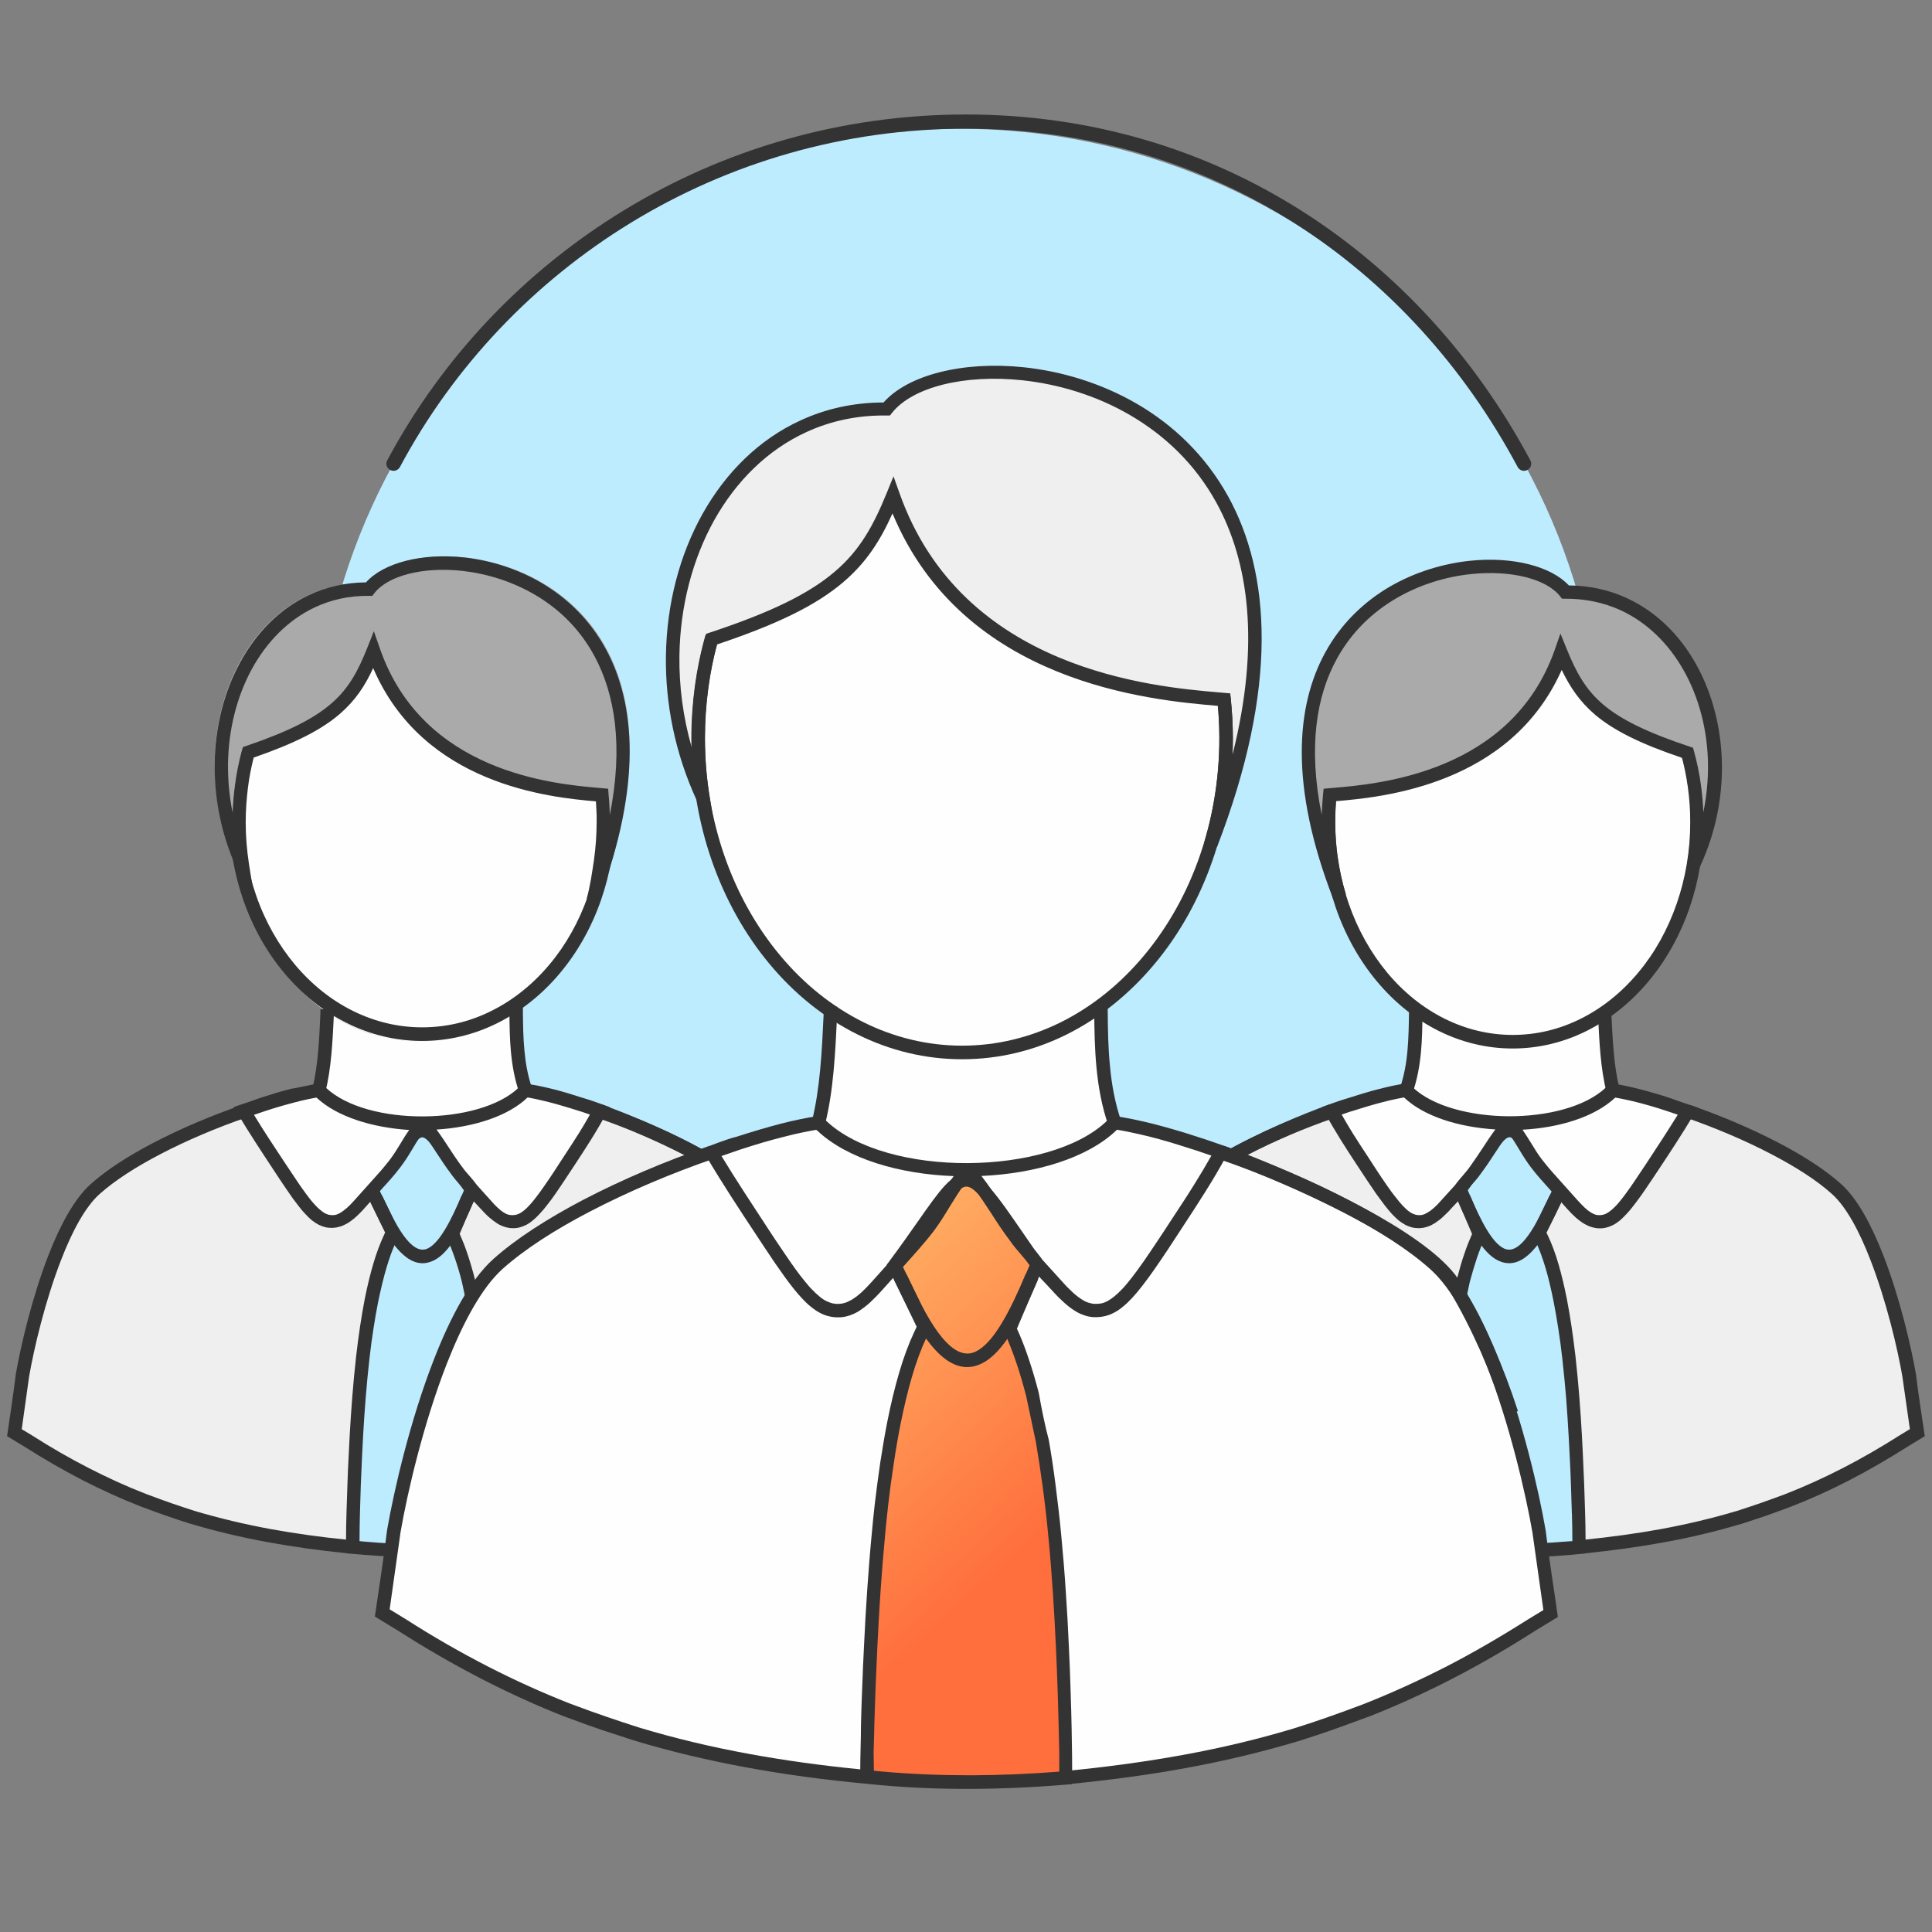<svg width="135" height="135" viewBox="0 0 135 135" fill="none" xmlns="http://www.w3.org/2000/svg">
<rect x="0" y="0" width="135" height="135" fill="#808080" stroke="none"/>
<g clip-path="url(#clip0_125_2088)">
<path fill-rule="evenodd" clip-rule="evenodd" d="M66.996 98.631C91.781 98.631 111.994 78.499 111.994 53.814C111.994 29.128 91.781 8.996 66.996 8.996C42.212 8.996 21.999 29.128 21.999 53.814C21.999 78.499 42.212 98.631 66.996 98.631Z" fill="#BDECFF"/>
<path fill-rule="evenodd" clip-rule="evenodd" d="M27.057 32.171C34.721 17.821 49.984 8 67.496 8C85.009 8 99.271 17.821 106.936 32.171C107.065 32.413 106.972 32.713 106.726 32.841C106.481 32.969 106.177 32.876 106.048 32.634C98.549 18.595 84.62 8.992 67.496 8.992C50.372 8.992 35.443 18.595 27.945 32.634C27.815 32.876 27.512 32.969 27.266 32.841C27.021 32.713 26.927 32.413 27.057 32.171Z" fill="#333333"/>
<path fill-rule="evenodd" clip-rule="evenodd" d="M29.281 72.771C31.773 72.771 34.085 71.93 36.06 70.477C36.924 69.844 37.718 69.083 38.433 68.233C39.743 66.661 40.765 64.753 41.41 62.627C41.897 61.006 42.165 59.256 42.165 57.427C42.165 56.794 42.135 56.162 42.066 55.549C39.138 55.292 29.142 54.708 25.906 45.583C24.556 48.885 23.157 50.576 17.052 52.603C16.635 54.125 16.397 55.746 16.397 57.427C16.397 58.426 16.477 59.395 16.625 60.344C17.122 63.389 18.363 66.117 20.129 68.233C20.933 69.202 21.857 70.042 22.849 70.734C24.755 72.029 26.948 72.771 29.281 72.771Z" fill="#FEFEFE"/>
<path fill-rule="evenodd" clip-rule="evenodd" d="M48.528 80.54C47.535 80.016 46.493 79.512 45.51 79.077C44.121 78.454 42.83 77.95 41.927 77.624C41.242 78.88 40.547 79.937 39.773 81.134C39.277 81.885 38.85 82.547 38.423 83.16C38.026 83.734 37.679 84.198 37.351 84.544C37.073 84.841 36.815 85.058 36.547 85.197C36.309 85.325 36.061 85.385 35.793 85.375C35.654 85.375 35.515 85.345 35.376 85.306C35.237 85.266 35.098 85.197 34.969 85.108C34.81 85.009 34.641 84.88 34.473 84.732C34.304 84.584 34.125 84.396 33.927 84.179C33.599 83.823 33.282 83.457 32.954 83.101C32.874 82.982 32.795 82.883 32.706 82.775C32.785 82.883 32.865 83.002 32.944 83.121L32.686 83.714C32.666 83.754 32.646 83.803 32.626 83.843L31.604 86.235C32.041 87.174 32.408 88.262 32.716 89.458L33.192 91.712C33.45 93.195 33.649 94.787 33.798 96.349C33.976 98.197 34.095 100.056 34.165 101.687C34.244 103.338 34.284 104.742 34.304 105.75L34.334 106.927V108.153C38.403 107.757 42.056 107.115 45.54 106.067C46.81 105.661 47.396 105.464 48.955 104.88C51.674 103.813 54.324 102.448 57.034 100.718L57.977 100.145L57.411 96.141C57.074 94.193 56.3 90.882 55.188 87.995C54.712 86.828 54.156 85.671 53.501 84.525C53.133 83.961 52.746 83.477 52.329 83.111C51.377 82.241 50.036 81.361 48.528 80.54Z" fill="#EFEFEF"/>
<path fill-rule="evenodd" clip-rule="evenodd" d="M24.835 101.668C24.914 99.948 25.033 98.109 25.212 96.29C25.261 95.805 25.311 95.331 25.361 94.846C25.52 93.482 25.718 92.128 25.966 90.862C26.294 89.181 26.721 87.679 27.247 86.562L27.445 86.146L26.78 84.762L26.006 83.18C25.966 83.22 25.936 83.26 25.897 83.299C25.639 83.596 25.371 83.882 25.113 84.179C24.924 84.397 24.735 84.584 24.567 84.733C24.408 84.881 24.239 85.01 24.08 85.108C23.941 85.187 23.802 85.257 23.663 85.306C23.534 85.346 23.395 85.375 23.246 85.375C22.978 85.385 22.73 85.326 22.492 85.197C22.234 85.059 21.966 84.841 21.688 84.545C21.44 84.278 21.172 83.932 20.874 83.527C20.576 83.111 20.259 82.647 19.911 82.123C18.929 80.64 17.956 79.186 17.053 77.654C13.102 79.018 8.933 81.035 6.65 83.082C4 85.464 2.144 92.78 1.568 96.112L1.002 100.116L1.945 100.689C4.655 102.419 7.305 103.783 10.025 104.851C11.584 105.434 12.169 105.632 13.44 106.038C16.924 107.085 20.576 107.728 24.636 108.124V106.908C24.636 106.739 24.646 106.562 24.646 106.374L24.666 105.761C24.666 105.701 24.666 105.642 24.666 105.583C24.715 104.416 24.765 103.082 24.835 101.668Z" fill="#EFEFEF"/>
<path fill-rule="evenodd" clip-rule="evenodd" d="M34.354 108.163V106.937L34.324 105.761C34.294 104.762 34.255 103.348 34.185 101.697C34.106 100.056 33.997 98.207 33.818 96.359C33.669 94.797 33.471 93.205 33.212 91.722L32.736 89.468C32.428 88.272 32.071 87.184 31.624 86.245L32.944 83.121C28.924 77.357 29.927 77.871 25.986 83.161L26.77 84.762L27.435 86.146L27.237 86.561C26.711 87.679 26.284 89.191 25.956 90.862C25.708 92.127 25.51 93.482 25.351 94.846C25.301 95.321 25.242 95.805 25.202 96.29C25.023 98.109 24.914 99.947 24.825 101.668C24.755 103.081 24.715 104.416 24.676 105.583C24.676 105.642 24.676 105.701 24.676 105.761L24.656 106.373C24.656 106.561 24.646 106.739 24.646 106.907V108.123C24.656 108.123 24.666 108.123 24.676 108.123C24.914 108.143 25.152 108.173 25.39 108.193C28.16 108.43 31.217 108.43 34.354 108.163Z" fill="#BDECFF"/>
<path fill-rule="evenodd" clip-rule="evenodd" d="M17.201 78.089C15.147 78.801 13.033 79.69 11.166 80.669C9.499 81.539 8.02 82.488 6.968 83.427C5.945 84.337 5.032 86.067 4.278 88.015C3.156 90.892 2.372 94.233 2.035 96.181L1.518 99.868L2.213 100.283C3.553 101.144 4.883 101.905 6.213 102.587C7.543 103.269 8.864 103.872 10.214 104.396C10.988 104.683 11.524 104.881 12.01 105.049C12.526 105.227 12.983 105.375 13.588 105.573C15.316 106.087 17.092 106.512 18.928 106.848C20.616 107.154 22.363 107.402 24.179 107.58C24.179 106.284 24.239 104.979 24.279 103.684C24.299 103.022 24.328 102.33 24.368 101.628C24.408 100.748 24.457 99.849 24.517 98.969C24.576 98.089 24.646 97.169 24.735 96.23L24.884 94.777C24.963 94.055 25.063 93.353 25.162 92.671C25.261 92.019 25.37 91.376 25.49 90.753C25.668 89.873 25.867 89.033 26.095 88.272C26.303 87.56 26.552 86.907 26.81 86.344L26.909 86.126L26.343 84.94L25.44 83.081L25.609 82.854C26.184 82.073 26.641 81.421 27.028 80.877C28.12 79.325 28.686 78.504 29.48 78.504C30.333 78.494 31.018 79.483 32.458 81.579L33.47 83.042L32.12 86.215C32.309 86.641 32.487 87.085 32.646 87.56C32.835 88.123 33.013 88.717 33.172 89.339L33.659 91.623C33.778 92.335 33.897 93.086 33.996 93.857C34.105 94.668 34.195 95.479 34.274 96.299C34.363 97.258 34.443 98.178 34.502 99.067C34.562 99.947 34.611 100.827 34.651 101.668C34.691 102.478 34.721 103.249 34.74 103.941L34.79 105.731C34.81 106.69 34.82 107.619 34.82 108.578L34.383 108.618C32.815 108.746 31.256 108.815 29.728 108.815C28.219 108.815 26.75 108.756 25.341 108.637C24.954 108.608 24.576 108.568 24.199 108.539V108.529C22.303 108.341 20.487 108.084 18.75 107.767C16.864 107.421 15.057 106.996 13.31 106.472H13.3C12.645 106.265 12.169 106.106 11.683 105.938C11.176 105.76 10.63 105.563 9.856 105.276C8.486 104.742 7.127 104.119 5.767 103.427C4.407 102.725 3.057 101.944 1.687 101.074L0.496 100.353C0.695 98.919 0.933 97.466 1.102 96.032C1.449 94.045 2.243 90.635 3.394 87.688C4.198 85.622 5.191 83.764 6.333 82.745C7.444 81.747 8.983 80.758 10.73 79.849C12.645 78.85 14.799 77.941 16.894 77.219L17.201 78.089ZM25.122 107.688L25.43 107.718C26.81 107.846 28.249 107.906 29.738 107.896C31.078 107.896 32.468 107.837 33.887 107.728V106.937L33.867 105.77L33.817 103.981C33.798 103.309 33.768 102.557 33.728 101.717C33.688 100.916 33.639 100.046 33.579 99.137C33.52 98.217 33.44 97.298 33.361 96.398C33.281 95.597 33.192 94.787 33.093 93.996C32.994 93.264 32.884 92.533 32.755 91.801L32.279 89.587C32.13 88.993 31.961 88.42 31.773 87.886C31.594 87.372 31.405 86.888 31.197 86.443L31.108 86.255L32.418 83.18L31.693 82.132C30.453 80.323 29.857 79.463 29.5 79.473C29.202 79.473 28.715 80.155 27.812 81.45C27.455 81.964 27.038 82.557 26.542 83.23L27.197 84.574L27.961 86.166L27.673 86.779C27.425 87.293 27.207 87.906 27.008 88.578C26.79 89.31 26.601 90.12 26.423 90.971C26.303 91.574 26.194 92.206 26.095 92.849C25.986 93.541 25.896 94.233 25.817 94.925L25.668 96.359C25.589 97.239 25.509 98.148 25.45 99.067C25.39 99.987 25.341 100.867 25.301 101.707C25.271 102.419 25.241 103.111 25.212 103.754C25.172 105.059 25.122 106.373 25.122 107.688ZM55.625 90.516C55.297 89.488 54.91 88.46 54.453 87.431C54.007 86.413 53.481 85.405 52.885 84.396C52.339 83.477 50.92 82.449 49.222 81.47C46.662 79.997 43.505 78.692 41.758 78.069L42.076 77.189C43.852 77.822 47.069 79.157 49.699 80.669C51.515 81.717 53.064 82.854 53.699 83.922C54.315 84.96 54.85 86.008 55.317 87.056C55.774 88.094 56.171 89.162 56.518 90.239L55.625 90.516Z" fill="#333333"/>
<path fill-rule="evenodd" clip-rule="evenodd" d="M100.639 108.163V106.937L100.668 105.761C100.698 104.762 100.738 103.348 100.807 101.697C100.887 100.056 100.996 98.207 101.175 96.359C101.324 94.797 101.522 93.205 101.78 91.722L102.257 89.468C102.564 88.272 102.922 87.184 103.368 86.245L102.038 83.121C106.059 77.357 105.056 77.871 108.997 83.161L108.222 84.762L107.557 86.146L107.746 86.561C108.272 87.679 108.699 89.191 109.027 90.862C109.275 92.127 109.473 93.482 109.632 94.846C109.692 95.321 109.741 95.805 109.781 96.29C109.95 98.109 110.069 99.947 110.158 101.668C110.228 103.081 110.267 104.416 110.307 105.583C110.307 105.642 110.307 105.701 110.307 105.761L110.327 106.373C110.327 106.561 110.337 106.739 110.337 106.907V108.123C110.327 108.123 110.317 108.123 110.317 108.123C110.079 108.143 109.841 108.173 109.602 108.193C106.823 108.43 103.775 108.43 100.639 108.163Z" fill="#BDECFF"/>
<path fill-rule="evenodd" clip-rule="evenodd" d="M86.465 80.54C87.457 80.016 88.499 79.512 89.482 79.077C90.872 78.454 92.162 77.95 93.065 77.624C93.75 78.88 94.435 79.937 95.219 81.134C95.716 81.885 96.142 82.547 96.569 83.16C96.966 83.734 97.314 84.198 97.641 84.544C97.919 84.841 98.177 85.058 98.445 85.197C98.683 85.325 98.932 85.385 99.2 85.375C99.339 85.375 99.478 85.345 99.617 85.306C99.755 85.266 99.894 85.197 100.024 85.108C100.182 85.009 100.351 84.88 100.52 84.732C100.689 84.584 100.867 84.396 101.066 84.179C101.393 83.823 101.711 83.457 102.038 83.101C102.118 82.982 102.197 82.883 102.287 82.775C102.207 82.883 102.128 83.002 102.048 83.121L102.306 83.714C102.326 83.754 102.346 83.803 102.366 83.843L103.388 86.235C102.952 87.174 102.584 88.262 102.277 89.458L101.8 91.712C101.542 93.195 101.344 94.787 101.195 96.349C101.016 98.197 100.897 100.056 100.828 101.687C100.748 103.338 100.708 104.742 100.689 105.75L100.659 106.927V108.153C96.589 107.757 92.936 107.115 89.462 106.067C88.192 105.661 87.606 105.464 86.048 104.88C83.328 103.813 80.678 102.448 77.968 100.718L77.025 100.145L77.591 96.141C77.928 94.193 78.703 90.882 79.814 87.995C80.291 86.828 80.847 85.671 81.502 84.525C81.869 83.961 82.256 83.477 82.673 83.111C83.616 82.241 84.946 81.361 86.465 80.54Z" fill="#EFEFEF"/>
<path fill-rule="evenodd" clip-rule="evenodd" d="M109.781 96.29C109.594 94.471 109.378 92.658 109.026 90.862C108.708 89.228 108.245 87.662 107.557 86.146L108.222 84.762L108.996 83.18C109.036 83.22 109.066 83.26 109.106 83.299C109.364 83.596 109.632 83.882 109.89 84.179C110.078 84.397 110.267 84.584 110.436 84.733C110.604 84.881 110.763 85.01 110.922 85.108C111.061 85.187 111.2 85.257 111.339 85.306C111.468 85.346 111.607 85.375 111.756 85.375C112.024 85.385 112.272 85.326 112.51 85.197C112.768 85.059 113.036 84.841 113.314 84.545C113.562 84.278 113.83 83.932 114.128 83.527C114.426 83.111 114.743 82.647 115.091 82.123C116.064 80.64 117.036 79.186 117.95 77.654C121.9 79.018 126.069 81.045 128.352 83.092C131.002 85.474 132.858 92.79 133.434 96.122L134 100.126L133.057 100.699C126.166 105.099 118.463 107.345 110.366 108.133C110.366 104.191 110.166 100.214 109.781 96.29Z" fill="#EFEFEF"/>
<path fill-rule="evenodd" clip-rule="evenodd" d="M22.283 76.191C25.281 79.305 33.878 79.196 36.727 76.191C36.121 74.411 36.081 72.562 36.061 70.714C36.061 70.704 36.061 70.575 36.061 70.476C34.096 71.93 31.773 72.77 29.282 72.77C26.939 72.77 24.745 72.028 22.859 70.733C22.859 70.803 22.859 70.862 22.859 70.862C22.77 72.701 22.69 74.549 22.283 76.191Z" fill="#FEFEFE"/>
<path fill-rule="evenodd" clip-rule="evenodd" d="M17.052 77.644C17.966 79.176 18.938 80.629 19.911 82.112C20.259 82.636 20.576 83.111 20.874 83.526C21.172 83.931 21.44 84.267 21.688 84.544C21.966 84.841 22.234 85.058 22.492 85.197C22.73 85.325 22.978 85.385 23.246 85.375C23.385 85.375 23.524 85.345 23.663 85.305C23.802 85.256 23.941 85.197 24.08 85.108C24.239 85.009 24.408 84.88 24.566 84.732C24.735 84.574 24.924 84.386 25.112 84.178C25.37 83.882 25.638 83.595 25.896 83.299C25.936 83.259 25.966 83.219 26.006 83.18L25.996 83.16C27.574 81.044 28.358 79.7 28.983 79.206C29.053 79.107 29.122 79.008 29.192 78.919H29.907C30.065 79.127 30.214 79.314 30.343 79.512C30.879 80.095 31.584 81.163 32.706 82.775C32.795 82.883 32.874 82.982 32.954 83.101C33.281 83.457 33.599 83.823 33.927 84.178C34.125 84.396 34.304 84.584 34.472 84.732C34.641 84.88 34.8 85.009 34.969 85.108C35.108 85.187 35.247 85.256 35.376 85.305C35.505 85.345 35.644 85.375 35.793 85.375C36.061 85.385 36.309 85.325 36.547 85.197C36.815 85.058 37.073 84.841 37.351 84.544C37.669 84.198 38.026 83.734 38.423 83.16C38.85 82.547 39.277 81.895 39.773 81.133C40.557 79.937 41.252 78.879 41.927 77.624C41.808 77.584 41.679 77.535 41.56 77.495C41.301 77.406 41.053 77.317 40.805 77.238C40.756 77.219 40.706 77.209 40.656 77.189C39.892 76.942 39.157 76.724 38.502 76.556C37.857 76.398 37.262 76.269 36.736 76.19C33.887 79.196 25.291 79.305 22.293 76.19C21.767 76.269 21.172 76.398 20.527 76.556C19.861 76.724 19.137 76.942 18.373 77.189C17.926 77.337 17.489 77.495 17.052 77.644Z" fill="#FEFEFE"/>
<path fill-rule="evenodd" clip-rule="evenodd" d="M42.106 77.249C44.2 77.97 46.354 78.88 48.27 79.878C50.017 80.788 51.555 81.776 52.667 82.775C53.808 83.803 54.801 85.652 55.605 87.728C56.756 90.684 57.55 94.085 57.898 96.082C58.066 97.515 58.305 98.969 58.513 100.402L57.312 101.124C55.952 101.994 54.592 102.775 53.233 103.477C51.873 104.179 50.513 104.792 49.153 105.325H49.143C48.359 105.612 47.823 105.81 47.317 105.988C46.82 106.156 46.344 106.314 45.699 106.522H45.689C43.932 107.046 42.125 107.481 40.249 107.827C38.373 108.173 36.428 108.43 34.373 108.628L34.284 107.698C36.309 107.5 38.224 107.243 40.071 106.907C41.907 106.571 43.684 106.146 45.411 105.632C46.036 105.434 46.493 105.286 46.999 105.108C47.495 104.94 48.021 104.742 48.796 104.456C50.146 103.922 51.476 103.319 52.796 102.646C54.126 101.964 55.446 101.193 56.796 100.333L57.491 99.918L56.965 96.23C56.627 94.273 55.843 90.941 54.721 88.054C53.967 86.107 53.054 84.376 52.032 83.467C50.979 82.518 49.5 81.579 47.823 80.709C45.957 79.73 43.843 78.84 41.788 78.128L42.106 77.249Z" fill="#333333"/>
<path fill-rule="evenodd" clip-rule="evenodd" d="M22.115 76.695C21.926 76.725 21.738 76.764 21.539 76.804C21.241 76.863 20.933 76.942 20.626 77.021C20.288 77.11 19.951 77.199 19.613 77.298C19.266 77.397 18.899 77.516 18.502 77.644L17.747 77.901C18.442 79.048 19.186 80.165 19.931 81.292L20.805 82.597C20.943 82.805 21.092 83.022 21.261 83.25C21.41 83.447 21.539 83.635 21.668 83.793C21.797 83.951 21.916 84.1 22.035 84.218C22.154 84.347 22.273 84.466 22.402 84.564C22.512 84.653 22.611 84.723 22.71 84.782C22.79 84.822 22.879 84.861 22.968 84.881C23.058 84.901 23.147 84.91 23.236 84.91L23.375 84.901L23.514 84.871L23.673 84.802C23.723 84.782 23.772 84.752 23.832 84.713C23.901 84.673 23.971 84.624 24.03 84.574C24.11 84.515 24.179 84.456 24.249 84.396L24.497 84.159C24.586 84.07 24.676 83.971 24.755 83.882C25.142 83.447 25.529 83.012 25.916 82.587C26.373 82.083 26.81 81.599 27.227 81.055C27.505 80.689 27.753 80.294 27.991 79.898C28.179 79.582 28.368 79.265 28.596 78.959C26.045 78.791 23.574 78.059 22.115 76.695ZM21.35 75.884C21.658 75.815 21.946 75.766 22.214 75.726L22.452 75.687L22.77 76.003C24.219 77.367 26.889 78.02 29.559 78.01C32.229 78 34.87 77.318 36.239 76.003L36.547 75.687L36.785 75.726C37.043 75.766 37.331 75.815 37.639 75.874C37.966 75.944 38.284 76.013 38.602 76.092C38.959 76.181 39.316 76.28 39.674 76.388C40.041 76.497 40.418 76.616 40.785 76.734C41.381 76.903 42.006 77.15 42.602 77.357L42.344 77.842C42.006 78.465 41.659 79.058 41.292 79.641C40.904 80.264 40.547 80.808 40.17 81.381L39.465 82.449C39.247 82.775 39.038 83.091 38.81 83.418C38.612 83.704 38.423 83.961 38.224 84.209C38.046 84.446 37.867 84.653 37.688 84.841C37.54 84.999 37.391 85.148 37.242 85.266C37.093 85.395 36.934 85.504 36.765 85.593C36.606 85.672 36.448 85.731 36.289 85.771C36.13 85.81 35.961 85.83 35.783 85.82C35.693 85.82 35.594 85.81 35.515 85.79C35.425 85.78 35.336 85.751 35.247 85.721H35.237C35.147 85.692 35.058 85.652 34.969 85.612C34.889 85.573 34.8 85.533 34.721 85.474C34.631 85.415 34.532 85.346 34.443 85.276C34.353 85.207 34.254 85.128 34.165 85.049C34.075 84.97 33.986 84.881 33.877 84.772L33.579 84.456C33.301 84.139 32.805 83.665 32.567 83.329C32.418 83.111 32.239 82.913 32.07 82.716C31.882 82.498 31.693 82.281 31.515 82.024C31.157 81.549 30.859 81.104 30.572 80.659C30.294 80.224 30.006 79.799 29.668 79.344H29.42C29.192 79.661 28.993 79.987 28.795 80.323C28.547 80.739 28.289 81.154 27.971 81.569C27.544 82.132 27.088 82.637 26.601 83.161L25.45 84.446C25.351 84.564 25.251 84.663 25.152 84.762L24.864 85.039C24.765 85.128 24.676 85.197 24.586 85.266C24.487 85.345 24.398 85.405 24.298 85.464C24.219 85.513 24.14 85.553 24.05 85.593C23.971 85.632 23.881 85.672 23.792 85.701H23.772C23.683 85.731 23.594 85.751 23.504 85.771C23.425 85.78 23.326 85.79 23.236 85.8C23.058 85.8 22.889 85.79 22.73 85.751C22.571 85.711 22.413 85.652 22.254 85.573C22.095 85.484 21.936 85.385 21.777 85.257C21.638 85.138 21.489 84.999 21.331 84.822C21.192 84.683 21.053 84.515 20.914 84.337C20.775 84.159 20.626 83.961 20.477 83.764C20.348 83.586 20.189 83.348 20.01 83.091L19.504 82.34L19.127 81.767C18.273 80.472 17.43 79.196 16.626 77.852L16.328 77.357C16.943 77.14 17.588 76.942 18.184 76.715C18.561 76.596 18.938 76.478 19.326 76.359C19.703 76.25 20.05 76.151 20.378 76.072C20.735 76.023 21.053 75.944 21.35 75.884ZM30.502 78.929C30.83 79.374 31.098 79.779 31.366 80.195C31.644 80.61 31.912 81.035 32.269 81.51L32.279 81.519C32.428 81.737 32.606 81.945 32.785 82.142C32.974 82.36 33.152 82.567 33.331 82.815L34.274 83.862L34.542 84.159C34.621 84.238 34.701 84.317 34.77 84.386C34.85 84.456 34.919 84.515 34.989 84.574C35.058 84.634 35.128 84.673 35.197 84.723L35.356 84.812C35.406 84.831 35.455 84.861 35.505 84.871L35.654 84.901L35.793 84.91C35.882 84.91 35.971 84.901 36.061 84.881C36.15 84.861 36.229 84.831 36.319 84.782C36.418 84.733 36.527 84.653 36.636 84.564C36.745 84.475 36.874 84.357 36.994 84.218C37.142 84.06 37.301 83.872 37.47 83.645C37.639 83.427 37.818 83.18 38.016 82.894C38.215 82.607 38.433 82.291 38.661 81.945L39.356 80.877C39.763 80.254 40.14 79.681 40.468 79.157C40.726 78.741 40.974 78.326 41.222 77.881L40.646 77.684L40.478 77.634C40.09 77.506 39.723 77.397 39.386 77.298C39.019 77.189 38.671 77.09 38.353 77.011C38.016 76.932 37.708 76.853 37.43 76.794C37.232 76.754 37.053 76.715 36.865 76.685C35.495 78.01 33.053 78.771 30.502 78.929Z" fill="#333333"/>
<path fill-rule="evenodd" clip-rule="evenodd" d="M118.088 77.209C120.183 77.931 122.337 78.841 124.252 79.839C125.999 80.749 127.538 81.737 128.65 82.736C129.791 83.754 130.774 85.613 131.588 87.689C132.739 90.635 133.533 94.046 133.881 96.033C134.049 97.466 134.288 98.92 134.496 100.353L133.295 101.085C131.925 101.955 130.575 102.736 129.215 103.438C127.856 104.139 126.506 104.752 125.126 105.286C124.352 105.573 123.806 105.771 123.3 105.949C122.813 106.117 122.347 106.265 121.682 106.483H121.672C119.915 107.007 118.108 107.442 116.232 107.778C114.495 108.094 112.679 108.341 110.783 108.539V108.549L109.641 108.658C108.232 108.776 106.763 108.845 105.254 108.835C103.726 108.835 102.167 108.766 100.599 108.638L100.162 108.598C100.162 107.639 100.172 106.71 100.192 105.751L100.242 103.952C100.261 103.26 100.291 102.488 100.331 101.678C100.371 100.837 100.42 99.958 100.48 99.078C100.539 98.198 100.609 97.269 100.708 96.31C100.788 95.499 100.877 94.678 100.986 93.868C101.085 93.097 101.204 92.345 101.324 91.633L101.81 89.35C101.969 88.737 102.137 88.134 102.336 87.57C102.495 87.096 102.673 86.651 102.862 86.226L101.512 83.052L102.525 81.589C103.964 79.503 104.639 78.514 105.502 78.514C106.296 78.514 106.872 79.335 107.954 80.887C108.341 81.441 108.798 82.093 109.373 82.864L109.542 83.092L108.639 84.95L108.063 86.137L108.162 86.344C108.44 86.927 108.689 87.6 108.907 88.351C109.125 89.103 109.314 89.913 109.483 90.754C109.602 91.376 109.711 92.019 109.81 92.671C109.909 93.354 110.009 94.065 110.088 94.777L110.237 96.231C110.326 97.17 110.396 98.089 110.455 98.969C110.515 99.859 110.565 100.749 110.604 101.628C110.634 102.32 110.664 103.012 110.694 103.685C110.733 104.98 110.793 106.285 110.793 107.58C112.619 107.392 114.356 107.155 116.044 106.848C117.88 106.512 119.657 106.087 121.384 105.573C121.989 105.375 122.446 105.227 122.962 105.049C123.448 104.881 123.984 104.683 124.759 104.397C126.099 103.873 127.429 103.27 128.759 102.587C130.089 101.905 131.419 101.134 132.759 100.284L133.454 99.859L132.928 96.171C132.59 94.214 131.806 90.882 130.684 88.005C129.93 86.058 129.017 84.327 127.994 83.418C126.942 82.469 125.463 81.53 123.796 80.66C121.93 79.681 119.816 78.791 117.761 78.079L118.088 77.209ZM109.84 107.689H109.87C109.87 107.046 109.86 106.423 109.84 105.791C109.83 105.711 109.83 105.652 109.83 105.583L109.77 103.734C109.751 103.092 109.721 102.409 109.681 101.688C109.641 100.847 109.592 99.968 109.532 99.048C109.473 98.129 109.403 97.209 109.314 96.339L109.165 94.906C109.086 94.214 108.996 93.522 108.887 92.83C108.788 92.187 108.679 91.564 108.56 90.951C108.391 90.111 108.212 89.33 108.004 88.628C107.795 87.926 107.567 87.293 107.309 86.76L107.021 86.147L107.785 84.565L108.44 83.22C107.954 82.558 107.527 81.955 107.17 81.441C106.267 80.146 105.78 79.463 105.482 79.463C105.125 79.463 104.53 80.314 103.289 82.123L102.564 83.171L103.874 86.245L103.785 86.433C103.577 86.878 103.388 87.362 103.209 87.877C103.031 88.41 102.862 88.984 102.703 89.577L102.227 91.792C102.098 92.523 101.989 93.255 101.889 93.986C101.79 94.787 101.701 95.588 101.621 96.389C101.532 97.278 101.462 98.208 101.403 99.127C101.343 100.037 101.294 100.907 101.254 101.707C101.214 102.538 101.185 103.299 101.165 103.971L101.115 105.761L101.085 106.927V107.718C102.505 107.827 103.894 107.886 105.234 107.886C106.723 107.886 108.162 107.827 109.542 107.708L109.84 107.689ZM78.464 90.23C78.811 89.152 79.209 88.094 79.665 87.046C80.132 85.998 80.658 84.96 81.283 83.912C81.918 82.835 83.467 81.698 85.283 80.65C87.914 79.137 91.13 77.802 92.906 77.17L93.224 78.05C91.467 78.672 88.311 79.987 85.76 81.451C84.062 82.419 82.643 83.457 82.097 84.377C81.501 85.375 80.985 86.394 80.529 87.412C80.072 88.44 79.685 89.468 79.357 90.496L78.464 90.23Z" fill="#333333"/>
<path fill-rule="evenodd" clip-rule="evenodd" d="M93.194 78.128C91.14 78.84 89.025 79.73 87.159 80.709C85.482 81.579 84.013 82.528 82.951 83.467C81.928 84.386 81.015 86.117 80.261 88.054C79.139 90.931 78.355 94.273 78.018 96.22L77.492 99.908L78.186 100.323C79.526 101.183 80.856 101.944 82.187 102.636C83.507 103.319 84.837 103.922 86.187 104.446C86.961 104.732 87.497 104.93 87.983 105.098C88.48 105.266 88.946 105.424 89.572 105.622C91.308 106.146 93.075 106.561 94.912 106.897C96.758 107.234 98.683 107.491 100.698 107.688L100.609 108.618C98.554 108.42 96.609 108.163 94.733 107.817C92.847 107.471 91.04 107.046 89.293 106.512H89.284C88.638 106.304 88.172 106.156 87.666 105.978C87.159 105.8 86.624 105.612 85.839 105.316H85.829C84.469 104.782 83.11 104.159 81.75 103.467C80.39 102.765 79.04 101.984 77.67 101.114L76.469 100.392C76.678 98.959 76.906 97.505 77.085 96.072C77.432 94.075 78.226 90.674 79.377 87.728C80.181 85.662 81.174 83.803 82.316 82.775C83.427 81.776 84.966 80.788 86.713 79.878C88.629 78.88 90.782 77.97 92.877 77.249L93.194 78.128Z" fill="#333333"/>
<path fill-rule="evenodd" clip-rule="evenodd" d="M117.94 77.644C117.026 79.176 116.054 80.629 115.081 82.112C114.733 82.636 114.416 83.111 114.118 83.526C113.82 83.931 113.552 84.267 113.304 84.544C113.026 84.841 112.758 85.058 112.5 85.197C112.262 85.325 112.014 85.385 111.746 85.375C111.607 85.375 111.468 85.345 111.329 85.305C111.19 85.256 111.051 85.197 110.912 85.108C110.753 85.009 110.584 84.88 110.426 84.732C110.257 84.574 110.068 84.386 109.88 84.178C109.622 83.882 109.354 83.595 109.096 83.299C109.056 83.259 109.026 83.219 108.986 83.18L108.996 83.16C107.418 81.044 106.634 79.7 106.009 79.206C105.939 79.107 105.87 79.008 105.8 78.919H105.085C104.927 79.127 104.778 79.314 104.649 79.512C104.113 80.095 103.408 81.163 102.286 82.775C102.197 82.883 102.118 82.982 102.038 83.101C101.711 83.457 101.393 83.823 101.065 84.178C100.867 84.396 100.688 84.584 100.52 84.732C100.351 84.88 100.192 85.009 100.023 85.108C99.884 85.187 99.745 85.256 99.616 85.305C99.487 85.345 99.348 85.375 99.199 85.375C98.931 85.385 98.683 85.325 98.445 85.197C98.187 85.058 97.919 84.841 97.641 84.544C97.323 84.198 96.966 83.734 96.569 83.16C96.142 82.547 95.715 81.895 95.219 81.133C94.435 79.937 93.74 78.879 93.065 77.624C93.184 77.584 93.313 77.535 93.432 77.495C93.691 77.406 93.939 77.317 94.187 77.238C94.236 77.219 94.286 77.209 94.336 77.189C95.1 76.942 95.835 76.724 96.49 76.556C97.135 76.398 97.73 76.269 98.256 76.19C101.105 79.196 109.701 79.305 112.699 76.19C113.225 76.269 113.82 76.398 114.465 76.556C115.131 76.724 115.855 76.942 116.619 77.189C117.066 77.337 117.503 77.495 117.94 77.644Z" fill="#FEFEFE"/>
<path fill-rule="evenodd" clip-rule="evenodd" d="M112.709 76.191C109.702 79.305 101.115 79.196 98.266 76.191C98.872 74.411 98.912 72.562 98.931 70.714C98.931 70.704 98.931 70.575 98.931 70.476C100.897 71.93 103.22 72.77 105.711 72.77C108.054 72.77 110.248 72.028 112.134 70.733C112.134 70.803 112.134 70.862 112.134 70.862C112.223 72.701 112.302 74.549 112.709 76.191Z" fill="#FEFEFE"/>
<path fill-rule="evenodd" clip-rule="evenodd" d="M112.778 75.726C113.036 75.766 113.324 75.815 113.632 75.885C113.929 75.944 114.257 76.023 114.585 76.112C114.912 76.191 115.26 76.29 115.637 76.399C116.024 76.507 116.401 76.626 116.778 76.755C117.384 76.982 118.029 77.19 118.634 77.397L118.347 77.891C117.543 79.236 116.699 80.521 115.845 81.806L115.468 82.37L114.962 83.121C114.783 83.378 114.624 83.616 114.485 83.794C114.336 83.991 114.197 84.189 114.049 84.367C113.91 84.545 113.771 84.713 113.632 84.851C113.473 85.019 113.324 85.168 113.185 85.286C113.026 85.415 112.867 85.524 112.709 85.603C112.55 85.682 112.391 85.741 112.232 85.781C112.073 85.82 111.905 85.84 111.726 85.83C111.637 85.83 111.537 85.82 111.458 85.8C111.369 85.791 111.279 85.761 111.19 85.731H111.17C111.081 85.702 110.991 85.662 110.912 85.623C110.823 85.583 110.743 85.534 110.664 85.494C110.565 85.435 110.475 85.365 110.376 85.296C110.277 85.217 110.187 85.148 110.098 85.069L109.81 84.792L109.512 84.476L108.728 83.596L108.371 83.2C107.895 82.667 107.428 82.162 106.991 81.589C106.674 81.174 106.416 80.758 106.167 80.343C105.969 80.017 105.77 79.681 105.542 79.365H105.294C104.956 79.819 104.669 80.245 104.391 80.679C104.103 81.124 103.805 81.569 103.448 82.044C103.269 82.301 103.08 82.518 102.882 82.736C102.713 82.933 102.544 83.121 102.396 83.339C102.157 83.675 101.681 84.14 101.393 84.456C101.304 84.565 101.204 84.674 101.095 84.772C100.996 84.871 100.907 84.96 100.807 85.049C100.708 85.138 100.619 85.217 100.529 85.277C100.43 85.346 100.341 85.415 100.252 85.474C100.162 85.524 100.083 85.573 100.003 85.613C99.914 85.652 99.825 85.692 99.735 85.721H99.725C99.636 85.751 99.547 85.771 99.457 85.791C99.378 85.8 99.279 85.81 99.189 85.82C99.011 85.82 98.842 85.81 98.683 85.771C98.524 85.731 98.366 85.672 98.207 85.593C98.048 85.504 97.889 85.395 97.73 85.277C97.582 85.148 97.433 85.01 97.284 84.851C97.115 84.664 96.936 84.456 96.748 84.209C96.559 83.962 96.361 83.695 96.162 83.418C95.944 83.092 95.725 82.775 95.507 82.449L94.802 81.381C94.415 80.788 94.048 80.235 93.681 79.641C93.313 79.048 92.966 78.465 92.628 77.842L92.37 77.358C92.956 77.15 93.591 76.903 94.187 76.735C94.554 76.616 94.931 76.498 95.299 76.389C95.656 76.28 96.013 76.181 96.371 76.092C96.688 76.013 97.016 75.934 97.333 75.865C97.641 75.805 97.929 75.746 98.187 75.707L98.425 75.667L98.723 75.984C100.103 77.298 102.743 77.981 105.413 78C108.083 78.01 110.763 77.358 112.212 75.993L112.53 75.677L112.778 75.726ZM113.443 76.804C113.245 76.764 113.056 76.725 112.867 76.695C111.418 78.06 108.947 78.801 106.386 78.939C106.604 79.256 106.793 79.562 106.991 79.879C107.229 80.274 107.478 80.679 107.756 81.035C108.182 81.589 108.619 82.073 109.086 82.588C109.473 83.013 109.85 83.438 110.227 83.863L110.495 84.15L110.733 84.387L110.952 84.575C111.021 84.624 111.091 84.674 111.15 84.713L111.309 84.802L111.468 84.871L111.607 84.901L111.746 84.911C111.835 84.911 111.924 84.901 112.014 84.881C112.103 84.861 112.183 84.832 112.272 84.782C112.371 84.723 112.48 84.654 112.58 84.565C112.709 84.466 112.828 84.347 112.947 84.219C113.066 84.09 113.185 83.952 113.314 83.784C113.443 83.626 113.582 83.438 113.721 83.24C113.89 83.013 114.039 82.795 114.178 82.588L115.051 81.282C115.796 80.156 116.53 79.028 117.235 77.891L116.48 77.635C116.083 77.506 115.716 77.387 115.369 77.288C115.021 77.19 114.684 77.091 114.356 77.012C114.039 76.933 113.731 76.863 113.443 76.804ZM103.626 80.185C103.894 79.77 104.162 79.365 104.49 78.92C101.929 78.761 99.497 78.01 98.108 76.685C97.919 76.715 97.74 76.755 97.542 76.794C97.264 76.853 96.956 76.923 96.619 77.012C96.301 77.091 95.954 77.19 95.586 77.298C95.249 77.397 94.882 77.516 94.495 77.635L94.326 77.684L93.75 77.882C93.998 78.326 94.256 78.742 94.504 79.157C94.852 79.711 95.219 80.274 95.616 80.877L96.311 81.945C96.539 82.291 96.758 82.607 96.956 82.894C97.155 83.181 97.343 83.438 97.512 83.645C97.681 83.863 97.84 84.051 97.988 84.219C98.118 84.357 98.237 84.466 98.346 84.565C98.455 84.654 98.564 84.733 98.663 84.782C98.743 84.822 98.832 84.851 98.921 84.881C99.011 84.901 99.1 84.911 99.189 84.911L99.328 84.901C99.378 84.891 99.438 84.881 99.477 84.861C99.517 84.852 99.567 84.832 99.616 84.802L99.775 84.713C99.845 84.674 99.914 84.624 99.984 84.575C100.063 84.515 100.142 84.446 100.212 84.387C100.281 84.318 100.361 84.248 100.45 84.159C100.857 83.715 101.264 83.27 101.671 82.815C101.84 82.578 102.028 82.36 102.207 82.153C102.386 81.945 102.564 81.737 102.713 81.52L102.723 81.51C103.071 81.025 103.348 80.6 103.626 80.185Z" fill="#333333"/>
<path fill-rule="evenodd" clip-rule="evenodd" d="M105.701 72.771C103.21 72.771 100.887 71.93 98.922 70.477C98.058 69.844 97.264 69.083 96.549 68.233C95.239 66.661 94.217 64.753 93.572 62.627C93.085 61.006 92.817 59.256 92.817 57.427C92.817 56.794 92.847 56.162 92.916 55.549C95.844 55.292 105.84 54.708 109.076 45.583C110.426 48.885 111.825 50.576 117.93 52.603C118.357 54.125 118.585 55.746 118.585 57.427C118.585 58.426 118.505 59.395 118.357 60.344C117.86 63.389 116.62 66.117 114.853 68.233C114.049 69.202 113.126 70.042 112.133 70.734C110.237 72.029 108.044 72.771 105.701 72.771Z" fill="#FEFEFE"/>
<path fill-rule="evenodd" clip-rule="evenodd" d="M109.086 45.583C105.85 54.708 95.855 55.281 92.926 55.548C92.867 56.161 92.827 56.794 92.827 57.426C92.827 59.246 93.095 61.005 93.582 62.627C84.698 39.641 105.87 36.903 109.384 41.371C117.89 41.253 122.347 51.683 118.347 60.343C118.496 59.404 118.575 58.425 118.575 57.426C118.575 55.746 118.347 54.115 117.92 52.602C111.835 50.575 110.426 48.885 109.086 45.583Z" fill="#EFEFEF"/>
<path fill-rule="evenodd" clip-rule="evenodd" d="M112.59 70.526L112.6 70.951C112.69 72.73 112.769 74.51 113.166 76.072L112.253 76.299C111.836 74.648 111.757 72.819 111.667 71L111.657 70.545L112.59 70.526ZM97.82 76.042C98.108 75.192 98.266 74.322 98.346 73.442C98.425 72.542 98.445 71.633 98.455 70.713V70.367L99.398 70.377V70.723C99.388 71.662 99.378 72.592 99.289 73.531C99.2 74.48 99.031 75.419 98.713 76.349L97.82 76.042Z" fill="#333333"/>
<path fill-rule="evenodd" clip-rule="evenodd" d="M93.403 55.489C93.363 55.806 93.343 56.132 93.323 56.448C93.303 56.765 93.293 57.091 93.293 57.437C93.293 59.444 93.631 61.372 94.237 63.121C94.862 64.941 95.785 66.572 96.916 67.946C98.068 69.33 99.438 70.437 100.956 71.189C102.415 71.91 104.014 72.316 105.701 72.316C107.388 72.316 108.986 71.92 110.446 71.189C111.964 70.437 113.344 69.32 114.485 67.946C115.627 66.582 116.54 64.941 117.165 63.131C117.771 61.382 118.108 59.464 118.108 57.447C118.108 56.606 118.049 55.786 117.94 55.005C117.83 54.194 117.662 53.403 117.443 52.632L118.347 52.375C118.575 53.176 118.754 54.016 118.873 54.876C118.992 55.717 119.051 56.577 119.051 57.447C119.051 59.562 118.694 61.589 118.059 63.438C117.394 65.356 116.421 67.096 115.21 68.549C113.979 70.032 112.5 71.218 110.862 72.039C109.274 72.83 107.527 73.265 105.701 73.265C103.875 73.265 102.128 72.83 100.539 72.039C98.902 71.228 97.423 70.032 96.192 68.549C94.981 67.096 94.008 65.356 93.343 63.438C92.708 61.589 92.351 59.572 92.351 57.457C92.351 57.12 92.361 56.775 92.38 56.419C92.4 56.073 92.43 55.736 92.47 55.4L93.403 55.489Z" fill="#333333"/>
<path fill-rule="evenodd" clip-rule="evenodd" d="M92.917 55.548C92.686 57.926 92.884 60.333 93.572 62.627C84.688 39.641 105.86 36.903 109.374 41.371C117.88 41.253 122.337 51.683 118.337 60.343C118.744 57.775 118.617 55.108 117.91 52.602C111.816 50.575 110.406 48.885 109.056 45.583C105.85 54.708 95.845 55.291 92.917 55.548Z" fill="#AAAAAA"/>
<path fill-rule="evenodd" clip-rule="evenodd" d="M93.353 55.983L93.323 56.517C93.314 56.804 93.304 57.11 93.304 57.437C93.304 58.316 93.363 59.177 93.492 60.007C93.621 60.867 93.8 61.698 94.048 62.498L93.155 62.805C90.097 54.906 90.544 49.32 92.619 45.563C93.74 43.527 95.348 42.024 97.125 40.986C98.902 39.958 100.857 39.384 102.694 39.187C105.671 38.87 108.381 39.562 109.622 40.907C111.091 40.917 112.451 41.233 113.662 41.787C115.716 42.726 117.374 44.367 118.515 46.413C119.647 48.44 120.282 50.872 120.322 53.413C120.352 55.766 119.875 58.218 118.793 60.541L117.364 63.645L117.91 60.274C117.979 59.819 118.039 59.345 118.079 58.86C118.118 58.396 118.138 57.921 118.138 57.437C118.138 56.616 118.079 55.815 117.979 55.044C117.88 54.332 117.741 53.64 117.572 52.968C114.605 51.969 112.739 51.03 111.448 49.933C110.386 49.023 109.711 48.025 109.126 46.809C105.552 54.856 96.629 55.706 93.353 55.983ZM92.38 56.468C92.4 56.151 92.42 55.825 92.45 55.499L92.49 55.113L93.155 55.054C96.321 54.787 105.592 53.996 108.629 45.435L109.036 44.268L109.503 45.415C110.148 46.997 110.803 48.193 112.014 49.221C113.245 50.269 115.081 51.179 118.059 52.167L118.297 52.246L118.367 52.484C118.585 53.275 118.754 54.085 118.863 54.925C118.942 55.529 119.002 56.142 119.022 56.764C119.25 55.647 119.359 54.52 119.349 53.423C119.319 51.03 118.724 48.757 117.662 46.868C116.61 44.99 115.101 43.497 113.235 42.637C112.083 42.113 110.783 41.826 109.374 41.836H109.145L109.006 41.658C108.044 40.442 105.562 39.819 102.773 40.116C101.056 40.294 99.229 40.838 97.582 41.797C95.934 42.755 94.455 44.14 93.423 46.018C91.983 48.618 91.398 52.187 92.351 56.922L92.38 56.468Z" fill="#333333"/>
<path fill-rule="evenodd" clip-rule="evenodd" d="M109.136 83.932L108.639 84.96C107.19 87.966 105.89 88.668 104.669 88.074C103.577 87.54 102.693 85.85 101.86 83.902L102.723 83.537C103.478 85.306 104.252 86.829 105.086 87.234C105.791 87.58 106.654 86.938 107.796 84.555L108.292 83.527L109.136 83.932Z" fill="#333333"/>
<path fill-rule="evenodd" clip-rule="evenodd" d="M23.336 70.546L23.326 71C23.236 72.829 23.147 74.648 22.74 76.299L21.827 76.072C22.214 74.5 22.303 72.73 22.383 70.951L22.393 70.516L23.336 70.546ZM36.28 76.339C35.962 75.419 35.794 74.47 35.704 73.521C35.615 72.592 35.605 71.653 35.595 70.714V70.368L36.538 70.358V70.704C36.548 71.623 36.558 72.533 36.647 73.432C36.727 74.312 36.885 75.182 37.173 76.032L36.28 76.339Z" fill="#333333"/>
<path fill-rule="evenodd" clip-rule="evenodd" d="M26.691 83.527L27.187 84.555C28.328 86.938 29.192 87.58 29.897 87.234C30.721 86.829 31.505 85.306 32.259 83.537L33.123 83.902C32.289 85.85 31.406 87.54 30.314 88.074C29.103 88.668 27.793 87.975 26.343 84.96L25.847 83.932L26.691 83.527Z" fill="#333333"/>
<path fill-rule="evenodd" clip-rule="evenodd" d="M94.782 84.673C93.363 83.922 91.874 83.2 90.465 82.577C88.469 81.687 86.633 80.956 85.323 80.501C84.35 82.29 83.358 83.823 82.236 85.523C80.99 87.429 79.677 90.204 77.62 91.336C76.147 92.113 74.831 90.944 73.878 89.893C73.412 89.379 72.945 88.865 72.489 88.341C72.048 87.755 72.406 88.54 72.112 89.221C71.527 90.384 71.083 91.641 70.573 92.839C71.198 94.183 71.724 95.746 72.161 97.456L72.846 100.679C73.213 102.804 73.501 105.078 73.719 107.322C73.978 109.972 74.136 112.621 74.246 114.974C74.355 117.327 74.414 119.354 74.454 120.787L74.494 122.468V124.218C80.31 123.654 85.551 122.735 90.534 121.232C92.36 120.649 93.194 120.362 95.427 119.532C99.319 118 103.12 116.052 107.001 113.57L108.351 112.75L107.547 107.016C107.061 104.228 105.959 99.493 104.371 95.35C103.686 93.679 102.892 92.028 101.949 90.387C101.423 89.577 100.867 88.885 100.281 88.361C98.862 87.105 96.946 85.849 94.782 84.673Z" fill="#FEFEFE"/>
<path fill-rule="evenodd" clip-rule="evenodd" d="M64.32 93.284L64.598 92.701L63.645 90.714L62.543 88.44C61.897 89.212 61.221 89.994 60.478 90.674C59.96 91.148 59.314 91.584 58.583 91.584C56.384 91.642 54.869 88.524 53.808 86.918C52.409 84.792 51.019 82.706 49.709 80.521C44.061 82.479 38.076 85.376 34.81 88.302C31.008 91.703 28.358 102.182 27.534 106.957L26.73 112.691C37.217 119.066 48.309 122.97 60.588 124.159C60.588 114.347 60.028 102.452 64.32 93.284Z" fill="#FEFEFE"/>
<path fill-rule="evenodd" clip-rule="evenodd" d="M57.193 78.445C61.491 82.904 73.799 82.746 77.879 78.445C77.005 75.904 76.955 73.255 76.936 70.605C76.936 70.586 76.936 70.398 76.936 70.259C74.117 72.335 70.791 73.542 67.228 73.542C63.873 73.542 60.736 72.484 58.027 70.625C58.027 70.714 58.027 70.803 58.027 70.813C57.898 73.443 57.779 76.092 57.193 78.445Z" fill="#FEFEFE"/>
<path fill-rule="evenodd" clip-rule="evenodd" d="M67.228 73.542C70.791 73.542 74.117 72.346 76.936 70.26C78.176 69.35 79.308 68.263 80.33 67.037C82.206 64.792 83.665 62.054 84.588 59.009C85.293 56.686 85.67 54.175 85.67 51.565C85.67 50.655 85.621 49.755 85.531 48.866C81.343 48.5 67.02 47.669 62.394 34.6C60.468 39.325 58.453 41.748 49.719 44.644C49.113 46.819 48.786 49.142 48.786 51.555C48.786 52.978 48.895 54.372 49.113 55.727C49.818 60.087 51.605 64.001 54.126 67.027C55.287 68.421 56.597 69.627 58.027 70.606C60.736 72.484 63.873 73.542 67.228 73.542Z" fill="#FEFEFE"/>
<path fill-rule="evenodd" clip-rule="evenodd" d="M49.709 80.521C51.009 82.706 52.409 84.792 53.808 86.918C54.304 87.669 54.761 88.341 55.188 88.934C55.605 89.508 55.992 90.002 56.349 90.388C56.746 90.813 57.123 91.129 57.501 91.327C57.848 91.505 58.195 91.594 58.583 91.584C58.791 91.574 58.989 91.544 59.178 91.485C59.377 91.416 59.575 91.327 59.774 91.208C60.002 91.06 60.24 90.882 60.478 90.674C60.727 90.447 60.985 90.18 61.263 89.874C61.64 89.458 62.007 89.033 62.384 88.618C62.434 88.559 62.483 88.499 62.543 88.44L62.533 88.42C64.786 85.395 65.908 83.467 66.811 82.755C66.91 82.617 67.01 82.479 67.109 82.34H68.121C68.35 82.627 68.558 82.914 68.757 83.19C69.531 84.021 70.543 85.563 72.141 87.867C72.26 88.015 72.38 88.173 72.499 88.331C72.965 88.845 73.432 89.359 73.888 89.883C74.166 90.19 74.424 90.457 74.662 90.674C74.901 90.892 75.139 91.07 75.367 91.208C75.566 91.327 75.754 91.426 75.953 91.485C76.141 91.544 76.34 91.584 76.548 91.584C76.936 91.594 77.283 91.505 77.63 91.327C78.007 91.129 78.385 90.813 78.772 90.388C79.228 89.893 79.735 89.231 80.31 88.41C80.916 87.54 81.541 86.591 82.246 85.514C83.368 83.803 84.36 82.281 85.333 80.492C85.154 80.432 84.976 80.363 84.807 80.304C84.44 80.175 84.082 80.056 83.725 79.938C83.655 79.918 83.576 79.888 83.507 79.869C82.415 79.513 81.362 79.206 80.419 78.959C79.496 78.732 78.643 78.544 77.898 78.435C73.819 82.736 61.511 82.894 57.213 78.435C56.458 78.544 55.605 78.722 54.692 78.959C53.739 79.196 52.696 79.503 51.605 79.859C50.959 80.086 50.334 80.304 49.709 80.521Z" fill="#BDECFF"/>
<path fill-rule="evenodd" clip-rule="evenodd" d="M74.495 124.218V122.458L74.455 120.778C74.415 119.344 74.365 117.317 74.246 114.965C74.137 112.621 73.968 109.962 73.72 107.313C73.502 105.068 73.224 102.795 72.847 100.669L72.162 97.446C71.725 95.736 71.199 94.174 70.574 92.829L72.48 88.361C66.722 80.115 68.162 80.837 62.523 88.41L63.635 90.704L64.588 92.691L64.31 93.274C63.556 94.886 62.95 97.031 62.474 99.443C62.116 101.252 61.828 103.19 61.6 105.147C61.521 105.83 61.451 106.522 61.382 107.214C61.133 109.814 60.965 112.453 60.846 114.915C60.746 116.942 60.687 118.85 60.637 120.521C60.637 120.61 60.637 120.689 60.627 120.768L60.597 121.648C60.588 121.915 60.588 122.162 60.578 122.409V124.149C60.588 124.149 60.597 124.149 60.617 124.149C60.955 124.179 61.302 124.218 61.65 124.248C65.62 124.604 69.988 124.604 74.495 124.218Z" fill="url(#paint0_linear_125_2088)"/>
<path fill-rule="evenodd" clip-rule="evenodd" d="M62.394 34.619C67.03 47.678 81.343 48.509 85.532 48.885C85.877 52.286 85.569 55.749 84.589 59.028C97.314 26.117 66.99 22.192 61.958 28.588C49.779 28.43 43.386 43.358 49.123 55.756C48.527 52.083 48.731 48.258 49.729 44.673C58.454 41.767 60.469 39.344 62.394 34.619Z" fill="#EFEFEF"/>
<path fill-rule="evenodd" clip-rule="evenodd" d="M58.503 70.348C58.503 70.556 58.503 70.753 58.493 70.961C58.364 73.581 58.245 76.201 57.65 78.564L56.736 78.336C57.302 76.062 57.431 73.482 57.55 70.912L57.57 70.338L58.503 70.348ZM77.432 78.593C76.985 77.288 76.747 75.954 76.618 74.599C76.489 73.264 76.469 71.93 76.459 70.595V70.101H77.402V70.595C77.412 71.91 77.432 73.225 77.561 74.51C77.68 75.785 77.908 77.051 78.325 78.287L77.432 78.593Z" fill="#333333"/>
<path fill-rule="evenodd" clip-rule="evenodd" d="M85.988 48.667C86.038 49.142 86.078 49.626 86.107 50.111C86.137 50.605 86.147 51.099 86.147 51.574C86.147 54.589 85.651 57.466 84.737 60.086C83.794 62.814 82.415 65.276 80.688 67.342C78.941 69.438 76.856 71.129 74.534 72.285C72.29 73.403 69.819 74.016 67.228 74.016C64.638 74.016 62.176 73.403 59.923 72.285C57.6 71.129 55.506 69.448 53.759 67.342C52.041 65.276 50.662 62.814 49.719 60.086C48.816 57.466 48.309 54.589 48.309 51.574C48.309 50.338 48.399 49.112 48.557 47.916C48.726 46.7 48.974 45.504 49.302 44.367L50.205 44.624C49.888 45.731 49.649 46.868 49.49 48.044C49.332 49.191 49.252 50.368 49.252 51.574C49.252 54.48 49.739 57.248 50.612 59.779C51.515 62.399 52.846 64.762 54.493 66.739C56.151 68.736 58.136 70.338 60.349 71.435C62.464 72.483 64.796 73.067 67.228 73.067C69.67 73.067 71.993 72.483 74.117 71.435C76.32 70.338 78.305 68.736 79.963 66.739C81.611 64.762 82.941 62.399 83.844 59.779C84.718 57.248 85.204 54.48 85.204 51.574C85.204 51.08 85.194 50.615 85.164 50.15C85.144 49.685 85.105 49.221 85.055 48.756L85.988 48.667Z" fill="#333333"/>
<path fill-rule="evenodd" clip-rule="evenodd" d="M85.998 48.836C86.048 49.291 86.077 49.755 86.107 50.21C86.127 50.675 86.147 51.13 86.147 51.575C86.147 51.96 86.137 52.336 86.127 52.721C88.073 44.961 87.249 39.227 84.996 35.124C83.497 32.395 81.353 30.398 78.96 29.004C76.568 27.61 73.928 26.839 71.437 26.572C67.367 26.137 63.744 27.057 62.325 28.856L62.186 29.034H61.957C59.903 29.004 58.027 29.419 56.349 30.191C53.63 31.436 51.446 33.611 49.917 36.33C48.389 39.068 47.525 42.361 47.475 45.811C47.446 47.926 47.724 50.102 48.339 52.247L48.329 51.565C48.329 50.358 48.408 49.162 48.567 47.996C48.726 46.809 48.964 45.653 49.272 44.526L49.342 44.288L49.58 44.209C53.888 42.786 56.528 41.481 58.315 39.958C60.081 38.465 61.034 36.725 61.967 34.432L62.434 33.285L62.851 34.452C67.228 46.839 80.588 47.986 85.164 48.381L85.968 48.45L85.998 48.836ZM85.164 50.26C85.144 49.943 85.124 49.627 85.095 49.321H85.075C80.489 48.925 67.327 47.798 62.364 35.875C61.501 37.793 60.528 39.316 58.91 40.69C57.064 42.262 54.394 43.596 50.106 45.03C49.838 46.038 49.629 47.066 49.49 48.134C49.342 49.251 49.262 50.398 49.262 51.584C49.262 52.276 49.292 52.968 49.342 53.651C49.401 54.353 49.48 55.025 49.59 55.687L50.136 59.058L48.696 55.954C47.168 52.652 46.483 49.162 46.532 45.831C46.582 42.222 47.485 38.772 49.093 35.905C50.711 33.018 53.044 30.695 55.952 29.37C57.689 28.569 59.635 28.124 61.739 28.124C63.436 26.197 67.288 25.218 71.536 25.663C74.147 25.939 76.916 26.75 79.437 28.213C81.958 29.677 84.221 31.802 85.819 34.689C88.757 40.017 89.383 47.956 85.035 59.197L84.142 58.89C84.489 57.734 84.757 56.528 84.936 55.292C85.115 54.086 85.204 52.85 85.204 51.575C85.204 51.12 85.184 50.675 85.164 50.26Z" fill="#333333"/>
<path fill-rule="evenodd" clip-rule="evenodd" d="M63.337 89.033L64.052 90.506C65.759 94.055 67.089 94.984 68.201 94.431C69.442 93.818 70.583 91.603 71.675 89.023L72.539 89.389C71.368 92.137 70.117 94.53 68.608 95.271C66.98 96.072 65.203 95.083 63.198 90.911L62.483 89.438L63.337 89.033Z" fill="#333333"/>
<path fill-rule="evenodd" clip-rule="evenodd" d="M57.193 78.445C56.439 78.554 55.585 78.732 54.672 78.969C53.719 79.206 52.677 79.513 51.585 79.869C50.959 80.086 50.334 80.304 49.719 80.521C51.019 82.706 52.419 84.792 53.818 86.927C54.315 87.679 54.771 88.351 55.198 88.944C55.615 89.518 56.002 90.012 56.359 90.397C56.756 90.823 57.133 91.139 57.511 91.337C57.858 91.515 58.205 91.604 58.593 91.594C58.791 91.584 58.999 91.554 59.188 91.495C59.387 91.426 59.585 91.337 59.784 91.218C60.012 91.07 60.25 90.892 60.488 90.684C60.736 90.457 60.995 90.19 61.273 89.883C61.65 89.468 62.017 89.043 62.394 88.628C63.258 87.659 64.082 86.799 64.856 85.8C65.709 84.693 66.275 83.467 67.129 82.35H68.141C69.273 83.793 69.898 84.99 70.99 86.453C71.466 87.135 72.032 87.659 72.509 88.331C72.975 88.845 73.442 89.359 73.898 89.883C74.176 90.19 74.434 90.457 74.672 90.674C74.911 90.892 75.149 91.07 75.377 91.208C75.576 91.327 75.764 91.426 75.963 91.485C76.151 91.544 76.35 91.584 76.558 91.584C76.946 91.594 77.293 91.505 77.64 91.327C78.018 91.129 78.395 90.813 78.782 90.388C79.239 89.893 79.745 89.231 80.32 88.41C80.926 87.54 81.551 86.591 82.256 85.514C83.378 83.813 84.37 82.281 85.343 80.492C85.164 80.432 84.986 80.363 84.817 80.304C84.45 80.175 84.092 80.056 83.735 79.938C83.665 79.918 83.586 79.888 83.516 79.869C82.425 79.513 81.373 79.206 80.43 78.959C79.506 78.732 78.653 78.544 77.908 78.435C73.799 82.746 61.491 82.904 57.193 78.445Z" fill="#FEFEFE"/>
<path fill-rule="evenodd" clip-rule="evenodd" d="M57.034 78.949C56.727 78.999 56.419 79.058 56.091 79.127C55.684 79.206 55.248 79.315 54.781 79.434C54.295 79.552 53.808 79.691 53.322 79.829C52.816 79.978 52.28 80.146 51.734 80.323L50.414 80.778C51.466 82.508 52.578 84.189 53.689 85.889L54.205 86.671L54.92 87.728C55.138 88.055 55.357 88.361 55.575 88.668C55.784 88.954 55.982 89.221 56.171 89.448C56.369 89.686 56.538 89.903 56.707 90.071C56.895 90.269 57.074 90.437 57.253 90.585C57.411 90.724 57.58 90.833 57.739 90.912C57.878 90.981 58.017 91.03 58.156 91.07C58.295 91.1 58.444 91.119 58.593 91.109H58.602C58.672 91.109 58.742 91.1 58.821 91.09C58.91 91.07 58.99 91.05 59.069 91.03C59.139 91.01 59.218 90.971 59.297 90.931C59.387 90.892 59.466 90.843 59.545 90.803C59.645 90.734 59.754 90.665 59.863 90.585C59.962 90.506 60.072 90.417 60.181 90.319C60.3 90.21 60.419 90.091 60.538 89.972C60.657 89.844 60.786 89.706 60.925 89.557L62.633 87.649C63.278 86.937 63.903 86.255 64.479 85.494C64.886 84.96 65.233 84.387 65.581 83.813C65.918 83.27 66.246 82.716 66.642 82.182C62.891 82.044 59.228 80.996 57.114 79.009L57.034 78.949ZM55.903 78.208C56.339 78.119 56.756 78.04 57.133 77.99L57.372 77.951L57.749 78.336C59.863 80.323 63.754 81.292 67.625 81.273C71.496 81.253 75.338 80.254 77.343 78.326L77.71 77.951L77.948 77.99C78.325 78.05 78.732 78.119 79.169 78.208C79.606 78.297 80.052 78.406 80.519 78.514C81.015 78.643 81.522 78.781 82.038 78.93C82.564 79.078 83.09 79.246 83.636 79.424C84.43 79.671 85.214 79.958 85.988 80.225L85.73 80.709C85.234 81.619 84.737 82.459 84.221 83.279C83.695 84.12 83.169 84.921 82.613 85.771L81.611 87.303C81.283 87.797 80.976 88.252 80.678 88.677C80.39 89.093 80.112 89.468 79.854 89.804C79.586 90.15 79.338 90.447 79.1 90.704C78.891 90.931 78.683 91.129 78.474 91.297C78.266 91.475 78.047 91.624 77.829 91.732C77.621 91.841 77.412 91.92 77.194 91.969C76.975 92.019 76.747 92.039 76.519 92.039C76.39 92.039 76.271 92.029 76.162 92.009C76.032 91.989 75.913 91.96 75.804 91.92C75.685 91.88 75.566 91.831 75.447 91.782C75.328 91.722 75.209 91.663 75.109 91.594C74.98 91.515 74.851 91.426 74.722 91.327C74.593 91.228 74.464 91.119 74.335 91.001C74.206 90.882 74.067 90.754 73.938 90.625C73.799 90.487 73.66 90.328 73.521 90.18C73.124 89.735 72.4 89.033 72.092 88.588C71.864 88.262 71.615 87.975 71.367 87.689C71.099 87.372 70.821 87.066 70.583 86.71C70.067 86.028 69.66 85.405 69.263 84.782C68.836 84.13 68.419 83.487 67.893 82.805H67.347C67 83.279 66.692 83.794 66.374 84.298C66.017 84.891 65.65 85.484 65.213 86.067C64.598 86.858 63.972 87.55 63.317 88.282L61.61 90.18C61.471 90.328 61.332 90.487 61.193 90.625C61.054 90.763 60.915 90.892 60.796 91.011C60.677 91.119 60.548 91.228 60.419 91.327C60.29 91.426 60.161 91.515 60.032 91.604C59.913 91.673 59.804 91.742 59.684 91.792C59.575 91.841 59.456 91.89 59.337 91.93H59.327C59.208 91.969 59.089 91.999 58.97 92.019C58.851 92.039 58.732 92.049 58.612 92.049C58.374 92.058 58.146 92.029 57.938 91.979C57.719 91.93 57.511 91.851 57.302 91.742C57.094 91.633 56.875 91.485 56.657 91.307C56.449 91.139 56.24 90.941 56.032 90.714C55.833 90.506 55.645 90.279 55.446 90.032C55.248 89.785 55.039 89.508 54.831 89.221C54.622 88.924 54.394 88.608 54.156 88.262L53.441 87.195L52.925 86.413C51.694 84.555 50.483 82.716 49.332 80.768L49.034 80.274C49.758 80.017 50.781 79.592 51.456 79.434C52.012 79.256 52.548 79.088 53.084 78.93C53.62 78.771 54.126 78.633 54.583 78.514C55.009 78.406 55.456 78.297 55.903 78.208ZM68.578 82.172C69.154 82.914 69.591 83.596 70.037 84.278C70.434 84.891 70.841 85.504 71.338 86.166L71.347 86.176C71.576 86.502 71.824 86.789 72.072 87.076C72.34 87.382 72.598 87.689 72.846 88.035L74.226 89.557C74.365 89.716 74.494 89.854 74.613 89.972C74.742 90.101 74.861 90.21 74.96 90.309C75.07 90.407 75.179 90.506 75.288 90.585C75.387 90.665 75.496 90.734 75.596 90.803C75.685 90.862 75.764 90.902 75.844 90.941C75.923 90.981 76.003 91.01 76.072 91.03C76.152 91.05 76.231 91.07 76.31 91.09C76.39 91.1 76.459 91.109 76.539 91.109H76.549C76.698 91.109 76.846 91.1 76.985 91.07C77.124 91.04 77.263 90.981 77.392 90.912C77.551 90.823 77.71 90.714 77.879 90.576C78.047 90.437 78.226 90.269 78.415 90.071C78.643 89.834 78.871 89.547 79.119 89.231C79.368 88.905 79.636 88.539 79.913 88.144C80.221 87.699 80.529 87.244 80.837 86.779C81.174 86.275 81.502 85.781 81.839 85.257C82.405 84.397 82.941 83.586 83.437 82.785C83.854 82.123 84.251 81.451 84.648 80.749L83.566 80.383L83.348 80.314C82.802 80.136 82.276 79.978 81.77 79.819C81.244 79.661 80.747 79.533 80.291 79.414C79.834 79.305 79.387 79.197 78.981 79.117C78.663 79.048 78.345 78.989 78.047 78.939L77.998 78.989C75.973 80.927 72.35 82.004 68.578 82.172Z" fill="#333333"/>
<path fill-rule="evenodd" clip-rule="evenodd" d="M49.868 80.966C46.92 81.984 43.882 83.269 41.192 84.673C38.78 85.929 36.656 87.293 35.128 88.657C33.639 89.992 32.319 92.493 31.217 95.301C29.599 99.443 28.477 104.238 27.991 107.046L27.227 112.454L28.328 113.126C30.254 114.362 32.17 115.459 34.075 116.438C35.981 117.417 37.887 118.277 39.823 119.038C40.934 119.453 41.699 119.73 42.403 119.967C43.118 120.214 43.783 120.432 44.676 120.719C47.168 121.47 49.709 122.073 52.349 122.557C54.831 123.012 57.411 123.368 60.111 123.635C60.111 122.587 60.161 121.549 60.161 120.511C60.181 119.671 60.211 118.771 60.25 117.842C60.28 116.893 60.33 115.904 60.379 114.896C60.439 113.64 60.508 112.365 60.598 111.089C60.687 109.814 60.786 108.499 60.915 107.174L61.014 106.136L61.124 105.108C61.243 104.11 61.372 103.131 61.511 102.182C61.66 101.223 61.819 100.274 61.997 99.364C62.235 98.158 62.513 97.001 62.821 95.944C63.129 94.886 63.486 93.917 63.873 93.096L64.052 92.711L63.198 90.931L61.957 88.381L62.126 88.153C62.95 87.046 63.605 86.107 64.161 85.316C65.68 83.151 66.484 82.004 67.506 82.004C68.628 81.994 69.581 83.388 71.596 86.314C71.953 86.829 72.34 87.402 72.836 88.114L72.985 88.321L71.059 92.839C71.347 93.472 71.615 94.154 71.854 94.866C72.122 95.657 72.37 96.487 72.588 97.347C72.757 98.326 73.025 99.651 73.283 100.61C73.462 101.618 73.62 102.676 73.759 103.774C73.908 104.93 74.047 106.117 74.156 107.283C74.285 108.638 74.395 109.962 74.474 111.238C74.563 112.513 74.633 113.769 74.683 114.955C74.742 116.121 74.782 117.229 74.811 118.217C74.841 119.186 74.871 120.056 74.881 120.778C74.911 122.083 74.921 123.358 74.921 124.663L74.484 124.703C72.241 124.891 70.017 124.989 67.853 124.999C65.67 125.009 63.565 124.92 61.57 124.742L60.538 124.643C57.6 124.367 54.821 123.991 52.141 123.497C49.451 123.002 46.87 122.389 44.369 121.638C43.446 121.341 42.781 121.124 42.066 120.887C41.341 120.64 40.567 120.363 39.455 119.947H39.445C37.49 119.176 35.554 118.296 33.619 117.298C31.683 116.299 29.748 115.182 27.802 113.937L26.194 112.958C26.482 110.951 26.81 108.914 27.048 106.908C27.544 104.06 28.676 99.196 30.323 94.985C31.465 92.049 32.865 89.419 34.473 87.975C36.051 86.562 38.244 85.158 40.726 83.853C43.456 82.429 46.533 81.124 49.52 80.096L49.868 80.966ZM61.064 123.734L61.699 123.793C63.694 123.971 65.769 124.05 67.893 124.05C69.868 124.04 71.923 123.961 74.017 123.793V122.468L73.978 120.788C73.958 120.076 73.938 119.216 73.908 118.227C73.879 117.258 73.829 116.171 73.779 114.975C73.72 113.818 73.66 112.582 73.571 111.277C73.481 109.972 73.382 108.647 73.253 107.352C73.144 106.196 73.015 105.029 72.856 103.872C72.717 102.834 72.558 101.786 72.38 100.748L71.705 97.555C71.486 96.705 71.248 95.894 70.99 95.143C70.732 94.382 70.444 93.67 70.146 93.017L70.057 92.829L71.943 88.41L70.841 86.819C69.015 84.169 68.151 82.914 67.526 82.914C66.99 82.914 66.285 83.922 64.945 85.83C64.419 86.581 63.794 87.471 63.059 88.46L64.052 90.506L65.104 92.691L64.727 93.482C64.359 94.263 64.022 95.182 63.724 96.201C63.426 97.219 63.158 98.346 62.92 99.542C62.742 100.442 62.583 101.371 62.444 102.32C62.295 103.279 62.166 104.248 62.057 105.217L61.947 106.235L61.848 107.263C61.729 108.539 61.62 109.844 61.531 111.159C61.441 112.464 61.372 113.739 61.312 114.945C61.263 115.973 61.223 116.952 61.183 117.881C61.144 118.83 61.124 119.72 61.094 120.551C61.084 121.173 61.064 121.796 61.044 122.429L61.064 123.734ZM105.145 98.89C104.669 97.407 104.113 95.924 103.468 94.451C102.813 92.978 102.078 91.525 101.224 90.081C100.42 88.727 98.356 87.234 95.914 85.83C92.231 83.714 87.695 81.836 85.184 80.936L85.502 80.056C88.043 80.966 92.638 82.874 96.391 85.019C98.971 86.502 101.155 88.104 102.048 89.607C102.932 91.09 103.686 92.582 104.351 94.075C105.006 95.568 105.572 97.071 106.068 98.603L105.145 98.89Z" fill="#333333"/>
<path fill-rule="evenodd" clip-rule="evenodd" d="M85.521 80.135C88.509 81.173 91.596 82.468 94.326 83.902C96.807 85.197 99.001 86.601 100.579 88.015C102.187 89.458 103.587 92.088 104.738 95.024C106.376 99.236 107.517 104.1 108.004 106.937C108.242 108.944 108.579 110.98 108.857 112.987L107.249 113.966C105.304 115.212 103.368 116.329 101.433 117.327C99.487 118.326 97.552 119.206 95.606 119.967H95.596C94.475 120.382 93.71 120.659 92.986 120.916C92.291 121.163 91.616 121.381 90.683 121.677H90.673C88.162 122.429 85.591 123.042 82.901 123.536C80.221 124.03 77.442 124.396 74.504 124.683L74.414 123.753C77.313 123.477 80.072 123.101 82.722 122.616C85.363 122.132 87.904 121.529 90.395 120.778C91.278 120.501 91.944 120.283 92.668 120.026C93.383 119.779 94.147 119.502 95.249 119.087C97.184 118.326 99.09 117.456 100.996 116.487C102.902 115.508 104.807 114.401 106.743 113.175L107.845 112.503L107.081 107.085C106.594 104.277 105.473 99.483 103.865 95.35C102.763 92.533 101.443 90.031 99.954 88.697C98.435 87.332 96.311 85.978 93.899 84.713C91.209 83.309 88.172 82.023 85.214 81.005L85.521 80.135Z" fill="#333333"/>
<path fill-rule="evenodd" clip-rule="evenodd" d="M42.877 54.851C42.917 55.187 42.948 55.524 42.968 55.87C42.988 56.226 42.998 56.573 42.998 56.909C42.998 59.028 42.636 61.057 41.994 62.898C41.322 64.828 40.338 66.56 39.114 68.015C37.869 69.5 36.374 70.688 34.718 71.509C33.112 72.301 31.345 72.737 29.498 72.737C27.652 72.737 25.885 72.301 24.279 71.509C22.623 70.698 21.128 69.5 19.883 68.015C18.659 66.56 17.675 64.828 17.003 62.898C16.361 61.047 15.999 59.018 15.999 56.9C15.999 56.029 16.059 55.167 16.18 54.316C16.3 53.455 16.481 52.623 16.712 51.822L17.625 52.079C17.404 52.841 17.234 53.633 17.123 54.445C17.013 55.237 16.953 56.058 16.953 56.9C16.953 58.919 17.294 60.839 17.906 62.591C18.538 64.412 19.472 66.045 20.616 67.411C21.78 68.797 23.165 69.906 24.701 70.658C26.176 71.381 27.792 71.786 29.498 71.786C31.205 71.786 32.821 71.391 34.296 70.658C35.832 69.906 37.227 68.787 38.381 67.411C39.535 66.045 40.459 64.402 41.091 62.581C41.703 60.829 42.044 58.909 42.044 56.89C42.044 56.543 42.034 56.217 42.014 55.9C41.994 55.573 41.964 55.256 41.934 54.94L42.877 54.851Z" fill="#333333"/>
<path fill-rule="evenodd" clip-rule="evenodd" d="M25.967 45.104C29.27 54.566 39.473 55.161 42.462 55.437C42.523 56.073 42.563 56.729 42.563 57.385C42.563 59.271 42.29 61.096 41.794 62.777C50.862 38.943 29.25 36.104 25.663 40.737C16.98 40.614 12.43 51.429 16.514 60.409C16.362 59.435 16.281 58.42 16.281 57.385C16.281 55.642 16.514 53.951 16.939 52.383C23.16 50.281 24.589 48.528 25.967 45.104Z" fill="#AAAAAA"/>
<path fill-rule="evenodd" clip-rule="evenodd" d="M42.524 55.505C42.553 55.836 42.583 56.157 42.593 56.488L42.612 56.95C43.563 52.143 42.975 48.521 41.553 45.872C40.533 43.965 39.071 42.56 37.443 41.597C35.805 40.624 34.01 40.082 32.313 39.891C29.557 39.59 27.105 40.222 26.153 41.457L26.016 41.637H25.79C24.397 41.617 23.122 41.908 21.974 42.45C20.131 43.323 18.64 44.848 17.6 46.745C16.55 48.671 15.962 50.979 15.932 53.398C15.923 54.511 16.021 55.645 16.256 56.789C16.276 56.157 16.334 55.535 16.413 54.923C16.521 54.07 16.688 53.247 16.903 52.444L16.972 52.203L17.207 52.123C20.16 51.12 21.965 50.197 23.181 49.133C24.378 48.089 25.025 46.875 25.663 45.27L26.124 44.106L26.536 45.29C29.537 53.98 38.698 54.782 41.827 55.053L42.494 55.113L42.524 55.505ZM41.67 56.538L41.641 55.996C38.404 55.715 29.586 54.852 26.075 46.684C25.506 47.919 24.839 48.932 23.779 49.855C22.504 50.969 20.66 51.922 17.727 52.936C17.551 53.618 17.413 54.321 17.325 55.043C17.227 55.826 17.168 56.639 17.168 57.471C17.168 57.963 17.188 58.445 17.227 58.916C17.266 59.408 17.325 59.89 17.394 60.351L17.933 63.773L16.511 60.622C15.452 58.264 14.971 55.776 15.001 53.388C15.03 50.799 15.658 48.34 16.786 46.283C17.914 44.206 19.552 42.54 21.582 41.587C22.779 41.025 24.123 40.704 25.574 40.694C26.791 39.329 29.468 38.637 32.411 38.948C34.235 39.149 36.158 39.731 37.914 40.774C39.669 41.828 41.258 43.343 42.367 45.42C44.407 49.223 44.849 54.883 41.847 62.88L41.837 62.92L40.998 62.777C41.233 61.964 41.376 60.953 41.504 60.09C41.621 59.248 41.69 58.365 41.69 57.471C41.7 57.14 41.69 56.829 41.67 56.538Z" fill="#333333"/>
</g>
<defs>
<linearGradient id="paint0_linear_125_2088" x1="48.727" y1="86.186" x2="69.974" y2="109.683" gradientUnits="userSpaceOnUse">
<stop stop-color="#FFC671"/>
<stop offset="1" stop-color="#FF6F3D"/>
</linearGradient>
<clipPath id="clip0_125_2088">
<rect width="135" height="135" fill="white"/>
</clipPath>
</defs>
</svg>
